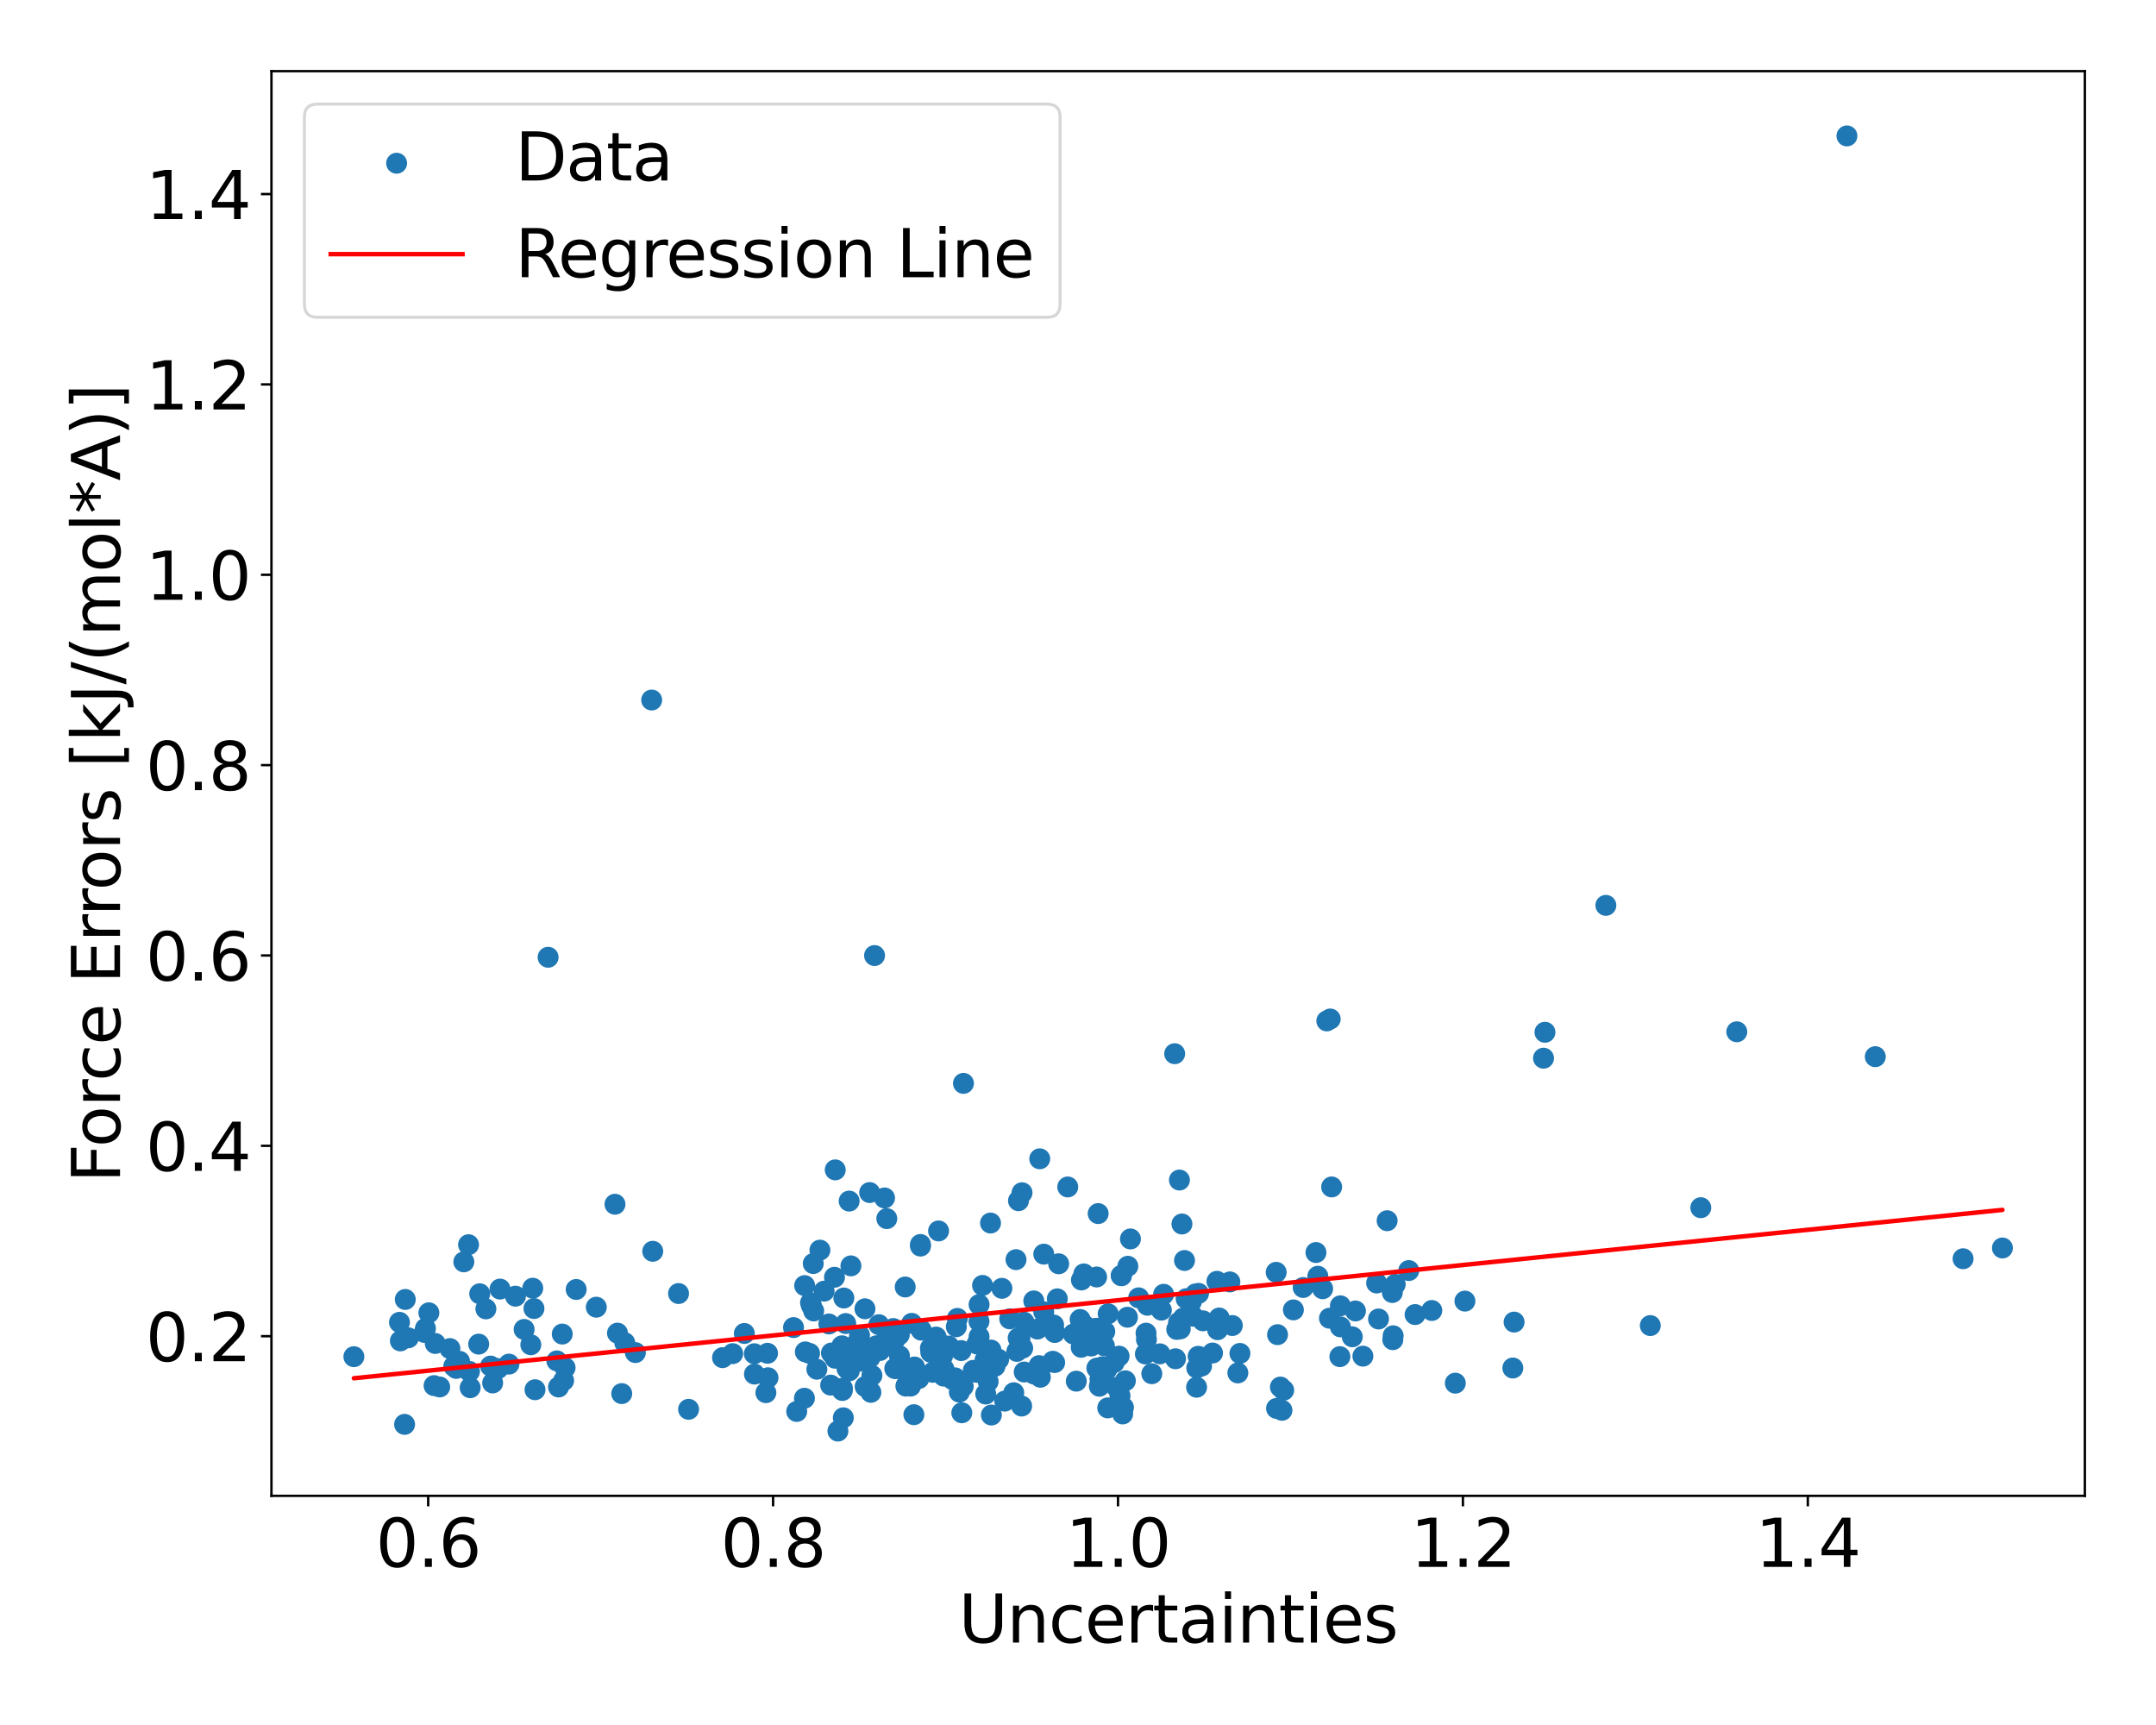 <?xml version="1.0" encoding="utf-8" standalone="no"?>
<!DOCTYPE svg PUBLIC "-//W3C//DTD SVG 1.1//EN"
  "http://www.w3.org/Graphics/SVG/1.1/DTD/svg11.dtd">
<svg xmlns:xlink="http://www.w3.org/1999/xlink" width="720pt" height="576pt" viewBox="0 0 720 576" xmlns="http://www.w3.org/2000/svg" version="1.1">
 <defs>
  <style type="text/css">*{stroke-linejoin: round; stroke-linecap: butt}</style>
 </defs>
 <g id="figure_1">
  <g id="patch_1">
   <path d="M 0 576 
L 720 576 
L 720 0 
L 0 0 
z
" style="fill: #ffffff"/>
  </g>
  <g id="axes_1">
   <g id="patch_2">
    <path d="M 90.65 499.48 
L 696.24 499.48 
L 696.24 23.76 
L 90.65 23.76 
z
" style="fill: #ffffff"/>
   </g>
   <g id="PathCollection_1">
    <defs>
     <path id="m8a12b1fbaf" d="M 0 3 
C 0.796 3 1.559 2.684 2.121 2.121 
C 2.684 1.559 3 0.796 3 0 
C 3 -0.796 2.684 -1.559 2.121 -2.121 
C 1.559 -2.684 0.796 -3 0 -3 
C -0.796 -3 -1.559 -2.684 -2.121 -2.121 
C -2.684 -1.559 -3 -0.796 -3 0 
C -3 0.796 -2.684 1.559 -2.121 2.121 
C -1.559 2.684 -0.796 3 0 3 
z
" style="stroke: #1f77b4"/>
    </defs>
    <g clip-path="url(#pc4bc42db9b)">
     <use xlink:href="#m8a12b1fbaf" x="281.297" y="464.302" style="fill: #1f77b4; stroke: #1f77b4"/>
     <use xlink:href="#m8a12b1fbaf" x="271.736" y="437.737" style="fill: #1f77b4; stroke: #1f77b4"/>
     <use xlink:href="#m8a12b1fbaf" x="413.383" y="458.436" style="fill: #1f77b4; stroke: #1f77b4"/>
     <use xlink:href="#m8a12b1fbaf" x="295.666" y="447.965" style="fill: #1f77b4; stroke: #1f77b4"/>
     <use xlink:href="#m8a12b1fbaf" x="326.933" y="441.198" style="fill: #1f77b4; stroke: #1f77b4"/>
     <use xlink:href="#m8a12b1fbaf" x="351.594" y="454.54" style="fill: #1f77b4; stroke: #1f77b4"/>
     <use xlink:href="#m8a12b1fbaf" x="369.935" y="470.11" style="fill: #1f77b4; stroke: #1f77b4"/>
     <use xlink:href="#m8a12b1fbaf" x="362.346" y="442.7" style="fill: #1f77b4; stroke: #1f77b4"/>
     <use xlink:href="#m8a12b1fbaf" x="486.007" y="461.854" style="fill: #1f77b4; stroke: #1f77b4"/>
     <use xlink:href="#m8a12b1fbaf" x="374.918" y="472.133" style="fill: #1f77b4; stroke: #1f77b4"/>
     <use xlink:href="#m8a12b1fbaf" x="365.849" y="443.595" style="fill: #1f77b4; stroke: #1f77b4"/>
     <use xlink:href="#m8a12b1fbaf" x="347.43" y="459.877" style="fill: #1f77b4; stroke: #1f77b4"/>
     <use xlink:href="#m8a12b1fbaf" x="326.969" y="435.612" style="fill: #1f77b4; stroke: #1f77b4"/>
     <use xlink:href="#m8a12b1fbaf" x="444.705" y="396.336" style="fill: #1f77b4; stroke: #1f77b4"/>
     <use xlink:href="#m8a12b1fbaf" x="404.924" y="451.791" style="fill: #1f77b4; stroke: #1f77b4"/>
     <use xlink:href="#m8a12b1fbaf" x="338.547" y="465.05" style="fill: #1f77b4; stroke: #1f77b4"/>
     <use xlink:href="#m8a12b1fbaf" x="351.858" y="442.426" style="fill: #1f77b4; stroke: #1f77b4"/>
     <use xlink:href="#m8a12b1fbaf" x="364.43" y="449.45" style="fill: #1f77b4; stroke: #1f77b4"/>
     <use xlink:href="#m8a12b1fbaf" x="377.514" y="413.7" style="fill: #1f77b4; stroke: #1f77b4"/>
     <use xlink:href="#m8a12b1fbaf" x="320.374" y="464.845" style="fill: #1f77b4; stroke: #1f77b4"/>
     <use xlink:href="#m8a12b1fbaf" x="326.131" y="458.242" style="fill: #1f77b4; stroke: #1f77b4"/>
     <use xlink:href="#m8a12b1fbaf" x="353.086" y="433.699" style="fill: #1f77b4; stroke: #1f77b4"/>
     <use xlink:href="#m8a12b1fbaf" x="273.818" y="417.433" style="fill: #1f77b4; stroke: #1f77b4"/>
     <use xlink:href="#m8a12b1fbaf" x="444.229" y="340.256" style="fill: #1f77b4; stroke: #1f77b4"/>
     <use xlink:href="#m8a12b1fbaf" x="360.713" y="440.583" style="fill: #1f77b4; stroke: #1f77b4"/>
     <use xlink:href="#m8a12b1fbaf" x="369.586" y="457.34" style="fill: #1f77b4; stroke: #1f77b4"/>
     <use xlink:href="#m8a12b1fbaf" x="463.235" y="407.614" style="fill: #1f77b4; stroke: #1f77b4"/>
     <use xlink:href="#m8a12b1fbaf" x="265" y="443.293" style="fill: #1f77b4; stroke: #1f77b4"/>
     <use xlink:href="#m8a12b1fbaf" x="505.634" y="441.46" style="fill: #1f77b4; stroke: #1f77b4"/>
     <use xlink:href="#m8a12b1fbaf" x="626.26" y="352.841" style="fill: #1f77b4; stroke: #1f77b4"/>
     <use xlink:href="#m8a12b1fbaf" x="278.931" y="390.637" style="fill: #1f77b4; stroke: #1f77b4"/>
     <use xlink:href="#m8a12b1fbaf" x="384.644" y="458.698" style="fill: #1f77b4; stroke: #1f77b4"/>
     <use xlink:href="#m8a12b1fbaf" x="368.825" y="449.403" style="fill: #1f77b4; stroke: #1f77b4"/>
     <use xlink:href="#m8a12b1fbaf" x="382.718" y="445.162" style="fill: #1f77b4; stroke: #1f77b4"/>
     <use xlink:href="#m8a12b1fbaf" x="426.183" y="424.846" style="fill: #1f77b4; stroke: #1f77b4"/>
     <use xlink:href="#m8a12b1fbaf" x="399.655" y="456.795" style="fill: #1f77b4; stroke: #1f77b4"/>
     <use xlink:href="#m8a12b1fbaf" x="315.139" y="459.507" style="fill: #1f77b4; stroke: #1f77b4"/>
     <use xlink:href="#m8a12b1fbaf" x="320.992" y="450.976" style="fill: #1f77b4; stroke: #1f77b4"/>
     <use xlink:href="#m8a12b1fbaf" x="302.716" y="462.563" style="fill: #1f77b4; stroke: #1f77b4"/>
     <use xlink:href="#m8a12b1fbaf" x="341.314" y="398.274" style="fill: #1f77b4; stroke: #1f77b4"/>
     <use xlink:href="#m8a12b1fbaf" x="339.575" y="451.249" style="fill: #1f77b4; stroke: #1f77b4"/>
     <use xlink:href="#m8a12b1fbaf" x="465.137" y="447.339" style="fill: #1f77b4; stroke: #1f77b4"/>
     <use xlink:href="#m8a12b1fbaf" x="505.213" y="456.797" style="fill: #1f77b4; stroke: #1f77b4"/>
     <use xlink:href="#m8a12b1fbaf" x="406.615" y="444.006" style="fill: #1f77b4; stroke: #1f77b4"/>
     <use xlink:href="#m8a12b1fbaf" x="465.25" y="446.036" style="fill: #1f77b4; stroke: #1f77b4"/>
     <use xlink:href="#m8a12b1fbaf" x="270.356" y="451.916" style="fill: #1f77b4; stroke: #1f77b4"/>
     <use xlink:href="#m8a12b1fbaf" x="328.129" y="429.216" style="fill: #1f77b4; stroke: #1f77b4"/>
     <use xlink:href="#m8a12b1fbaf" x="296.149" y="406.91" style="fill: #1f77b4; stroke: #1f77b4"/>
     <use xlink:href="#m8a12b1fbaf" x="281.625" y="473.427" style="fill: #1f77b4; stroke: #1f77b4"/>
     <use xlink:href="#m8a12b1fbaf" x="368.091" y="456.4" style="fill: #1f77b4; stroke: #1f77b4"/>
     <use xlink:href="#m8a12b1fbaf" x="333.515" y="453.894" style="fill: #1f77b4; stroke: #1f77b4"/>
     <use xlink:href="#m8a12b1fbaf" x="332.278" y="456.207" style="fill: #1f77b4; stroke: #1f77b4"/>
     <use xlink:href="#m8a12b1fbaf" x="341.965" y="441.488" style="fill: #1f77b4; stroke: #1f77b4"/>
     <use xlink:href="#m8a12b1fbaf" x="373.714" y="452.836" style="fill: #1f77b4; stroke: #1f77b4"/>
     <use xlink:href="#m8a12b1fbaf" x="426.633" y="445.66" style="fill: #1f77b4; stroke: #1f77b4"/>
     <use xlink:href="#m8a12b1fbaf" x="251.906" y="452.029" style="fill: #1f77b4; stroke: #1f77b4"/>
     <use xlink:href="#m8a12b1fbaf" x="318.14" y="460.666" style="fill: #1f77b4; stroke: #1f77b4"/>
     <use xlink:href="#m8a12b1fbaf" x="376.507" y="439.839" style="fill: #1f77b4; stroke: #1f77b4"/>
     <use xlink:href="#m8a12b1fbaf" x="321.68" y="462.905" style="fill: #1f77b4; stroke: #1f77b4"/>
     <use xlink:href="#m8a12b1fbaf" x="392.569" y="453.71" style="fill: #1f77b4; stroke: #1f77b4"/>
     <use xlink:href="#m8a12b1fbaf" x="401.726" y="441.036" style="fill: #1f77b4; stroke: #1f77b4"/>
     <use xlink:href="#m8a12b1fbaf" x="361.439" y="446.275" style="fill: #1f77b4; stroke: #1f77b4"/>
     <use xlink:href="#m8a12b1fbaf" x="374.515" y="425.986" style="fill: #1f77b4; stroke: #1f77b4"/>
     <use xlink:href="#m8a12b1fbaf" x="283.619" y="457.736" style="fill: #1f77b4; stroke: #1f77b4"/>
     <use xlink:href="#m8a12b1fbaf" x="310.971" y="450.864" style="fill: #1f77b4; stroke: #1f77b4"/>
     <use xlink:href="#m8a12b1fbaf" x="310.714" y="450.167" style="fill: #1f77b4; stroke: #1f77b4"/>
     <use xlink:href="#m8a12b1fbaf" x="298.315" y="443.608" style="fill: #1f77b4; stroke: #1f77b4"/>
     <use xlink:href="#m8a12b1fbaf" x="393.567" y="441.622" style="fill: #1f77b4; stroke: #1f77b4"/>
     <use xlink:href="#m8a12b1fbaf" x="300.372" y="452.718" style="fill: #1f77b4; stroke: #1f77b4"/>
     <use xlink:href="#m8a12b1fbaf" x="452.662" y="437.751" style="fill: #1f77b4; stroke: #1f77b4"/>
     <use xlink:href="#m8a12b1fbaf" x="428.115" y="470.921" style="fill: #1f77b4; stroke: #1f77b4"/>
     <use xlink:href="#m8a12b1fbaf" x="366.297" y="456.836" style="fill: #1f77b4; stroke: #1f77b4"/>
     <use xlink:href="#m8a12b1fbaf" x="439.466" y="418.234" style="fill: #1f77b4; stroke: #1f77b4"/>
     <use xlink:href="#m8a12b1fbaf" x="368.943" y="444.628" style="fill: #1f77b4; stroke: #1f77b4"/>
     <use xlink:href="#m8a12b1fbaf" x="392.977" y="443.91" style="fill: #1f77b4; stroke: #1f77b4"/>
     <use xlink:href="#m8a12b1fbaf" x="251.953" y="458.825" style="fill: #1f77b4; stroke: #1f77b4"/>
     <use xlink:href="#m8a12b1fbaf" x="290.835" y="464.912" style="fill: #1f77b4; stroke: #1f77b4"/>
     <use xlink:href="#m8a12b1fbaf" x="268.716" y="429.281" style="fill: #1f77b4; stroke: #1f77b4"/>
     <use xlink:href="#m8a12b1fbaf" x="316.85" y="449.463" style="fill: #1f77b4; stroke: #1f77b4"/>
     <use xlink:href="#m8a12b1fbaf" x="361.943" y="425.371" style="fill: #1f77b4; stroke: #1f77b4"/>
     <use xlink:href="#m8a12b1fbaf" x="299.248" y="456.982" style="fill: #1f77b4; stroke: #1f77b4"/>
     <use xlink:href="#m8a12b1fbaf" x="286.855" y="454.556" style="fill: #1f77b4; stroke: #1f77b4"/>
     <use xlink:href="#m8a12b1fbaf" x="370.073" y="438.684" style="fill: #1f77b4; stroke: #1f77b4"/>
     <use xlink:href="#m8a12b1fbaf" x="268.644" y="466.893" style="fill: #1f77b4; stroke: #1f77b4"/>
     <use xlink:href="#m8a12b1fbaf" x="397.887" y="434.595" style="fill: #1f77b4; stroke: #1f77b4"/>
     <use xlink:href="#m8a12b1fbaf" x="359.428" y="461.19" style="fill: #1f77b4; stroke: #1f77b4"/>
     <use xlink:href="#m8a12b1fbaf" x="348.57" y="418.774" style="fill: #1f77b4; stroke: #1f77b4"/>
     <use xlink:href="#m8a12b1fbaf" x="400.12" y="452.89" style="fill: #1f77b4; stroke: #1f77b4"/>
     <use xlink:href="#m8a12b1fbaf" x="387.381" y="452.061" style="fill: #1f77b4; stroke: #1f77b4"/>
     <use xlink:href="#m8a12b1fbaf" x="394.711" y="408.71" style="fill: #1f77b4; stroke: #1f77b4"/>
     <use xlink:href="#m8a12b1fbaf" x="366.735" y="405.23" style="fill: #1f77b4; stroke: #1f77b4"/>
     <use xlink:href="#m8a12b1fbaf" x="668.713" y="416.72" style="fill: #1f77b4; stroke: #1f77b4"/>
     <use xlink:href="#m8a12b1fbaf" x="489.213" y="434.459" style="fill: #1f77b4; stroke: #1f77b4"/>
     <use xlink:href="#m8a12b1fbaf" x="281.386" y="451.453" style="fill: #1f77b4; stroke: #1f77b4"/>
     <use xlink:href="#m8a12b1fbaf" x="427.589" y="463.157" style="fill: #1f77b4; stroke: #1f77b4"/>
     <use xlink:href="#m8a12b1fbaf" x="270.968" y="435.927" style="fill: #1f77b4; stroke: #1f77b4"/>
     <use xlink:href="#m8a12b1fbaf" x="293.875" y="450.951" style="fill: #1f77b4; stroke: #1f77b4"/>
     <use xlink:href="#m8a12b1fbaf" x="399.244" y="432.063" style="fill: #1f77b4; stroke: #1f77b4"/>
     <use xlink:href="#m8a12b1fbaf" x="465.935" y="428.866" style="fill: #1f77b4; stroke: #1f77b4"/>
     <use xlink:href="#m8a12b1fbaf" x="270.685" y="434.983" style="fill: #1f77b4; stroke: #1f77b4"/>
     <use xlink:href="#m8a12b1fbaf" x="340.126" y="400.924" style="fill: #1f77b4; stroke: #1f77b4"/>
     <use xlink:href="#m8a12b1fbaf" x="346.461" y="443.793" style="fill: #1f77b4; stroke: #1f77b4"/>
     <use xlink:href="#m8a12b1fbaf" x="346.998" y="456.004" style="fill: #1f77b4; stroke: #1f77b4"/>
     <use xlink:href="#m8a12b1fbaf" x="293.493" y="442.326" style="fill: #1f77b4; stroke: #1f77b4"/>
     <use xlink:href="#m8a12b1fbaf" x="536.285" y="302.31" style="fill: #1f77b4; stroke: #1f77b4"/>
     <use xlink:href="#m8a12b1fbaf" x="330.797" y="455.234" style="fill: #1f77b4; stroke: #1f77b4"/>
     <use xlink:href="#m8a12b1fbaf" x="326.962" y="446.343" style="fill: #1f77b4; stroke: #1f77b4"/>
     <use xlink:href="#m8a12b1fbaf" x="341.533" y="450.15" style="fill: #1f77b4; stroke: #1f77b4"/>
     <use xlink:href="#m8a12b1fbaf" x="290.425" y="398.209" style="fill: #1f77b4; stroke: #1f77b4"/>
     <use xlink:href="#m8a12b1fbaf" x="400.616" y="453.063" style="fill: #1f77b4; stroke: #1f77b4"/>
     <use xlink:href="#m8a12b1fbaf" x="298.875" y="447.282" style="fill: #1f77b4; stroke: #1f77b4"/>
     <use xlink:href="#m8a12b1fbaf" x="305.193" y="472.386" style="fill: #1f77b4; stroke: #1f77b4"/>
     <use xlink:href="#m8a12b1fbaf" x="616.784" y="45.384" style="fill: #1f77b4; stroke: #1f77b4"/>
     <use xlink:href="#m8a12b1fbaf" x="281.326" y="463.548" style="fill: #1f77b4; stroke: #1f77b4"/>
     <use xlink:href="#m8a12b1fbaf" x="401.257" y="456.149" style="fill: #1f77b4; stroke: #1f77b4"/>
     <use xlink:href="#m8a12b1fbaf" x="275.216" y="431.131" style="fill: #1f77b4; stroke: #1f77b4"/>
     <use xlink:href="#m8a12b1fbaf" x="330.787" y="408.389" style="fill: #1f77b4; stroke: #1f77b4"/>
     <use xlink:href="#m8a12b1fbaf" x="326.238" y="448.774" style="fill: #1f77b4; stroke: #1f77b4"/>
     <use xlink:href="#m8a12b1fbaf" x="318.974" y="460.092" style="fill: #1f77b4; stroke: #1f77b4"/>
     <use xlink:href="#m8a12b1fbaf" x="380.254" y="433.366" style="fill: #1f77b4; stroke: #1f77b4"/>
     <use xlink:href="#m8a12b1fbaf" x="315.14" y="457.079" style="fill: #1f77b4; stroke: #1f77b4"/>
     <use xlink:href="#m8a12b1fbaf" x="256.313" y="451.88" style="fill: #1f77b4; stroke: #1f77b4"/>
     <use xlink:href="#m8a12b1fbaf" x="382.859" y="447.278" style="fill: #1f77b4; stroke: #1f77b4"/>
     <use xlink:href="#m8a12b1fbaf" x="388.596" y="432.177" style="fill: #1f77b4; stroke: #1f77b4"/>
     <use xlink:href="#m8a12b1fbaf" x="329.185" y="465.487" style="fill: #1f77b4; stroke: #1f77b4"/>
     <use xlink:href="#m8a12b1fbaf" x="464.968" y="431.587" style="fill: #1f77b4; stroke: #1f77b4"/>
     <use xlink:href="#m8a12b1fbaf" x="392.284" y="351.845" style="fill: #1f77b4; stroke: #1f77b4"/>
     <use xlink:href="#m8a12b1fbaf" x="325.044" y="457.575" style="fill: #1f77b4; stroke: #1f77b4"/>
     <use xlink:href="#m8a12b1fbaf" x="256.478" y="460.05" style="fill: #1f77b4; stroke: #1f77b4"/>
     <use xlink:href="#m8a12b1fbaf" x="272.794" y="457.205" style="fill: #1f77b4; stroke: #1f77b4"/>
     <use xlink:href="#m8a12b1fbaf" x="451.598" y="446.377" style="fill: #1f77b4; stroke: #1f77b4"/>
     <use xlink:href="#m8a12b1fbaf" x="319.373" y="443.012" style="fill: #1f77b4; stroke: #1f77b4"/>
     <use xlink:href="#m8a12b1fbaf" x="395.154" y="440.103" style="fill: #1f77b4; stroke: #1f77b4"/>
     <use xlink:href="#m8a12b1fbaf" x="352.221" y="444.939" style="fill: #1f77b4; stroke: #1f77b4"/>
     <use xlink:href="#m8a12b1fbaf" x="396.117" y="433.665" style="fill: #1f77b4; stroke: #1f77b4"/>
     <use xlink:href="#m8a12b1fbaf" x="447.628" y="436.028" style="fill: #1f77b4; stroke: #1f77b4"/>
     <use xlink:href="#m8a12b1fbaf" x="307.389" y="415.551" style="fill: #1f77b4; stroke: #1f77b4"/>
     <use xlink:href="#m8a12b1fbaf" x="374.036" y="466.078" style="fill: #1f77b4; stroke: #1f77b4"/>
     <use xlink:href="#m8a12b1fbaf" x="277.66" y="451.785" style="fill: #1f77b4; stroke: #1f77b4"/>
     <use xlink:href="#m8a12b1fbaf" x="410.726" y="428.048" style="fill: #1f77b4; stroke: #1f77b4"/>
     <use xlink:href="#m8a12b1fbaf" x="580.003" y="344.527" style="fill: #1f77b4; stroke: #1f77b4"/>
     <use xlink:href="#m8a12b1fbaf" x="329.993" y="461.327" style="fill: #1f77b4; stroke: #1f77b4"/>
     <use xlink:href="#m8a12b1fbaf" x="347.224" y="386.94" style="fill: #1f77b4; stroke: #1f77b4"/>
     <use xlink:href="#m8a12b1fbaf" x="551.122" y="442.627" style="fill: #1f77b4; stroke: #1f77b4"/>
     <use xlink:href="#m8a12b1fbaf" x="302.296" y="429.745" style="fill: #1f77b4; stroke: #1f77b4"/>
     <use xlink:href="#m8a12b1fbaf" x="395.574" y="420.898" style="fill: #1f77b4; stroke: #1f77b4"/>
     <use xlink:href="#m8a12b1fbaf" x="292.692" y="449.372" style="fill: #1f77b4; stroke: #1f77b4"/>
     <use xlink:href="#m8a12b1fbaf" x="375.822" y="461.061" style="fill: #1f77b4; stroke: #1f77b4"/>
     <use xlink:href="#m8a12b1fbaf" x="356.578" y="396.341" style="fill: #1f77b4; stroke: #1f77b4"/>
     <use xlink:href="#m8a12b1fbaf" x="567.986" y="403.265" style="fill: #1f77b4; stroke: #1f77b4"/>
     <use xlink:href="#m8a12b1fbaf" x="282.43" y="441.942" style="fill: #1f77b4; stroke: #1f77b4"/>
     <use xlink:href="#m8a12b1fbaf" x="361.139" y="427.406" style="fill: #1f77b4; stroke: #1f77b4"/>
     <use xlink:href="#m8a12b1fbaf" x="383.192" y="435.845" style="fill: #1f77b4; stroke: #1f77b4"/>
     <use xlink:href="#m8a12b1fbaf" x="366.333" y="443.525" style="fill: #1f77b4; stroke: #1f77b4"/>
     <use xlink:href="#m8a12b1fbaf" x="288.92" y="462.974" style="fill: #1f77b4; stroke: #1f77b4"/>
     <use xlink:href="#m8a12b1fbaf" x="447.454" y="452.997" style="fill: #1f77b4; stroke: #1f77b4"/>
     <use xlink:href="#m8a12b1fbaf" x="284.164" y="422.689" style="fill: #1f77b4; stroke: #1f77b4"/>
     <use xlink:href="#m8a12b1fbaf" x="290.554" y="453.285" style="fill: #1f77b4; stroke: #1f77b4"/>
     <use xlink:href="#m8a12b1fbaf" x="460.359" y="440.425" style="fill: #1f77b4; stroke: #1f77b4"/>
     <use xlink:href="#m8a12b1fbaf" x="435.192" y="429.912" style="fill: #1f77b4; stroke: #1f77b4"/>
     <use xlink:href="#m8a12b1fbaf" x="367.915" y="448.688" style="fill: #1f77b4; stroke: #1f77b4"/>
     <use xlink:href="#m8a12b1fbaf" x="310.839" y="451.56" style="fill: #1f77b4; stroke: #1f77b4"/>
     <use xlink:href="#m8a12b1fbaf" x="304.068" y="462.842" style="fill: #1f77b4; stroke: #1f77b4"/>
     <use xlink:href="#m8a12b1fbaf" x="443.089" y="340.896" style="fill: #1f77b4; stroke: #1f77b4"/>
     <use xlink:href="#m8a12b1fbaf" x="374.411" y="425.912" style="fill: #1f77b4; stroke: #1f77b4"/>
     <use xlink:href="#m8a12b1fbaf" x="271.586" y="421.912" style="fill: #1f77b4; stroke: #1f77b4"/>
     <use xlink:href="#m8a12b1fbaf" x="312.628" y="446.461" style="fill: #1f77b4; stroke: #1f77b4"/>
     <use xlink:href="#m8a12b1fbaf" x="428.696" y="464.206" style="fill: #1f77b4; stroke: #1f77b4"/>
     <use xlink:href="#m8a12b1fbaf" x="282.851" y="456.982" style="fill: #1f77b4; stroke: #1f77b4"/>
     <use xlink:href="#m8a12b1fbaf" x="375.175" y="469.956" style="fill: #1f77b4; stroke: #1f77b4"/>
     <use xlink:href="#m8a12b1fbaf" x="291.18" y="459.278" style="fill: #1f77b4; stroke: #1f77b4"/>
     <use xlink:href="#m8a12b1fbaf" x="407.154" y="440.1" style="fill: #1f77b4; stroke: #1f77b4"/>
     <use xlink:href="#m8a12b1fbaf" x="335.527" y="467.853" style="fill: #1f77b4; stroke: #1f77b4"/>
     <use xlink:href="#m8a12b1fbaf" x="278.681" y="426.495" style="fill: #1f77b4; stroke: #1f77b4"/>
     <use xlink:href="#m8a12b1fbaf" x="358.455" y="445.45" style="fill: #1f77b4; stroke: #1f77b4"/>
     <use xlink:href="#m8a12b1fbaf" x="399.6" y="463.21" style="fill: #1f77b4; stroke: #1f77b4"/>
     <use xlink:href="#m8a12b1fbaf" x="288.859" y="437.02" style="fill: #1f77b4; stroke: #1f77b4"/>
     <use xlink:href="#m8a12b1fbaf" x="319.717" y="440.233" style="fill: #1f77b4; stroke: #1f77b4"/>
     <use xlink:href="#m8a12b1fbaf" x="314.763" y="452.79" style="fill: #1f77b4; stroke: #1f77b4"/>
     <use xlink:href="#m8a12b1fbaf" x="347.464" y="456.915" style="fill: #1f77b4; stroke: #1f77b4"/>
     <use xlink:href="#m8a12b1fbaf" x="394.155" y="443.729" style="fill: #1f77b4; stroke: #1f77b4"/>
     <use xlink:href="#m8a12b1fbaf" x="515.945" y="344.687" style="fill: #1f77b4; stroke: #1f77b4"/>
     <use xlink:href="#m8a12b1fbaf" x="345.293" y="458.812" style="fill: #1f77b4; stroke: #1f77b4"/>
     <use xlink:href="#m8a12b1fbaf" x="331.072" y="472.5" style="fill: #1f77b4; stroke: #1f77b4"/>
     <use xlink:href="#m8a12b1fbaf" x="266.065" y="471.302" style="fill: #1f77b4; stroke: #1f77b4"/>
     <use xlink:href="#m8a12b1fbaf" x="426.302" y="470.283" style="fill: #1f77b4; stroke: #1f77b4"/>
     <use xlink:href="#m8a12b1fbaf" x="334.587" y="430.191" style="fill: #1f77b4; stroke: #1f77b4"/>
     <use xlink:href="#m8a12b1fbaf" x="341.183" y="469.497" style="fill: #1f77b4; stroke: #1f77b4"/>
     <use xlink:href="#m8a12b1fbaf" x="366.218" y="426.402" style="fill: #1f77b4; stroke: #1f77b4"/>
     <use xlink:href="#m8a12b1fbaf" x="321.2" y="471.744" style="fill: #1f77b4; stroke: #1f77b4"/>
     <use xlink:href="#m8a12b1fbaf" x="281.805" y="433.422" style="fill: #1f77b4; stroke: #1f77b4"/>
     <use xlink:href="#m8a12b1fbaf" x="279.826" y="477.856" style="fill: #1f77b4; stroke: #1f77b4"/>
     <use xlink:href="#m8a12b1fbaf" x="470.459" y="424.256" style="fill: #1f77b4; stroke: #1f77b4"/>
     <use xlink:href="#m8a12b1fbaf" x="353.547" y="421.996" style="fill: #1f77b4; stroke: #1f77b4"/>
     <use xlink:href="#m8a12b1fbaf" x="321.752" y="361.752" style="fill: #1f77b4; stroke: #1f77b4"/>
     <use xlink:href="#m8a12b1fbaf" x="286.317" y="448.392" style="fill: #1f77b4; stroke: #1f77b4"/>
     <use xlink:href="#m8a12b1fbaf" x="352.214" y="454.973" style="fill: #1f77b4; stroke: #1f77b4"/>
     <use xlink:href="#m8a12b1fbaf" x="255.769" y="465.034" style="fill: #1f77b4; stroke: #1f77b4"/>
     <use xlink:href="#m8a12b1fbaf" x="276.81" y="442.087" style="fill: #1f77b4; stroke: #1f77b4"/>
     <use xlink:href="#m8a12b1fbaf" x="441.699" y="430.331" style="fill: #1f77b4; stroke: #1f77b4"/>
     <use xlink:href="#m8a12b1fbaf" x="313.439" y="411.027" style="fill: #1f77b4; stroke: #1f77b4"/>
     <use xlink:href="#m8a12b1fbaf" x="447.63" y="443.054" style="fill: #1f77b4; stroke: #1f77b4"/>
     <use xlink:href="#m8a12b1fbaf" x="411.541" y="442.613" style="fill: #1f77b4; stroke: #1f77b4"/>
     <use xlink:href="#m8a12b1fbaf" x="406.403" y="427.844" style="fill: #1f77b4; stroke: #1f77b4"/>
     <use xlink:href="#m8a12b1fbaf" x="283.577" y="401.057" style="fill: #1f77b4; stroke: #1f77b4"/>
     <use xlink:href="#m8a12b1fbaf" x="268.938" y="451.417" style="fill: #1f77b4; stroke: #1f77b4"/>
     <use xlink:href="#m8a12b1fbaf" x="328.943" y="454.146" style="fill: #1f77b4; stroke: #1f77b4"/>
     <use xlink:href="#m8a12b1fbaf" x="301.56" y="456.15" style="fill: #1f77b4; stroke: #1f77b4"/>
     <use xlink:href="#m8a12b1fbaf" x="244.681" y="452" style="fill: #1f77b4; stroke: #1f77b4"/>
     <use xlink:href="#m8a12b1fbaf" x="443.975" y="440.17" style="fill: #1f77b4; stroke: #1f77b4"/>
     <use xlink:href="#m8a12b1fbaf" x="278.862" y="453.526" style="fill: #1f77b4; stroke: #1f77b4"/>
     <use xlink:href="#m8a12b1fbaf" x="315.306" y="457.415" style="fill: #1f77b4; stroke: #1f77b4"/>
     <use xlink:href="#m8a12b1fbaf" x="281.177" y="449.386" style="fill: #1f77b4; stroke: #1f77b4"/>
     <use xlink:href="#m8a12b1fbaf" x="345.237" y="434.392" style="fill: #1f77b4; stroke: #1f77b4"/>
     <use xlink:href="#m8a12b1fbaf" x="337.197" y="440.376" style="fill: #1f77b4; stroke: #1f77b4"/>
     <use xlink:href="#m8a12b1fbaf" x="478.155" y="437.593" style="fill: #1f77b4; stroke: #1f77b4"/>
     <use xlink:href="#m8a12b1fbaf" x="330.934" y="450.79" style="fill: #1f77b4; stroke: #1f77b4"/>
     <use xlink:href="#m8a12b1fbaf" x="340.626" y="446.859" style="fill: #1f77b4; stroke: #1f77b4"/>
     <use xlink:href="#m8a12b1fbaf" x="472.571" y="438.948" style="fill: #1f77b4; stroke: #1f77b4"/>
     <use xlink:href="#m8a12b1fbaf" x="366.16" y="443.773" style="fill: #1f77b4; stroke: #1f77b4"/>
     <use xlink:href="#m8a12b1fbaf" x="393.872" y="394.028" style="fill: #1f77b4; stroke: #1f77b4"/>
     <use xlink:href="#m8a12b1fbaf" x="372.935" y="463.267" style="fill: #1f77b4; stroke: #1f77b4"/>
     <use xlink:href="#m8a12b1fbaf" x="287.053" y="445.871" style="fill: #1f77b4; stroke: #1f77b4"/>
     <use xlink:href="#m8a12b1fbaf" x="400.255" y="431.873" style="fill: #1f77b4; stroke: #1f77b4"/>
     <use xlink:href="#m8a12b1fbaf" x="361.068" y="449.878" style="fill: #1f77b4; stroke: #1f77b4"/>
     <use xlink:href="#m8a12b1fbaf" x="298.807" y="456.958" style="fill: #1f77b4; stroke: #1f77b4"/>
     <use xlink:href="#m8a12b1fbaf" x="459.722" y="428.41" style="fill: #1f77b4; stroke: #1f77b4"/>
     <use xlink:href="#m8a12b1fbaf" x="340.023" y="446.791" style="fill: #1f77b4; stroke: #1f77b4"/>
     <use xlink:href="#m8a12b1fbaf" x="382.504" y="452.109" style="fill: #1f77b4; stroke: #1f77b4"/>
     <use xlink:href="#m8a12b1fbaf" x="302.521" y="462.844" style="fill: #1f77b4; stroke: #1f77b4"/>
     <use xlink:href="#m8a12b1fbaf" x="304.475" y="441.883" style="fill: #1f77b4; stroke: #1f77b4"/>
     <use xlink:href="#m8a12b1fbaf" x="367.124" y="462.88" style="fill: #1f77b4; stroke: #1f77b4"/>
     <use xlink:href="#m8a12b1fbaf" x="367.332" y="460.48" style="fill: #1f77b4; stroke: #1f77b4"/>
     <use xlink:href="#m8a12b1fbaf" x="655.577" y="420.311" style="fill: #1f77b4; stroke: #1f77b4"/>
     <use xlink:href="#m8a12b1fbaf" x="339.301" y="420.61" style="fill: #1f77b4; stroke: #1f77b4"/>
     <use xlink:href="#m8a12b1fbaf" x="313.09" y="447.716" style="fill: #1f77b4; stroke: #1f77b4"/>
     <use xlink:href="#m8a12b1fbaf" x="305.401" y="456.456" style="fill: #1f77b4; stroke: #1f77b4"/>
     <use xlink:href="#m8a12b1fbaf" x="398.382" y="439.509" style="fill: #1f77b4; stroke: #1f77b4"/>
     <use xlink:href="#m8a12b1fbaf" x="348.552" y="438.009" style="fill: #1f77b4; stroke: #1f77b4"/>
     <use xlink:href="#m8a12b1fbaf" x="376.642" y="422.821" style="fill: #1f77b4; stroke: #1f77b4"/>
     <use xlink:href="#m8a12b1fbaf" x="372.081" y="454.996" style="fill: #1f77b4; stroke: #1f77b4"/>
     <use xlink:href="#m8a12b1fbaf" x="307.654" y="444.165" style="fill: #1f77b4; stroke: #1f77b4"/>
     <use xlink:href="#m8a12b1fbaf" x="311.494" y="458.233" style="fill: #1f77b4; stroke: #1f77b4"/>
     <use xlink:href="#m8a12b1fbaf" x="387.846" y="437.476" style="fill: #1f77b4; stroke: #1f77b4"/>
     <use xlink:href="#m8a12b1fbaf" x="414.079" y="451.92" style="fill: #1f77b4; stroke: #1f77b4"/>
     <use xlink:href="#m8a12b1fbaf" x="515.46" y="353.347" style="fill: #1f77b4; stroke: #1f77b4"/>
     <use xlink:href="#m8a12b1fbaf" x="431.93" y="437.388" style="fill: #1f77b4; stroke: #1f77b4"/>
     <use xlink:href="#m8a12b1fbaf" x="300.32" y="445.686" style="fill: #1f77b4; stroke: #1f77b4"/>
     <use xlink:href="#m8a12b1fbaf" x="241.289" y="453.339" style="fill: #1f77b4; stroke: #1f77b4"/>
     <use xlink:href="#m8a12b1fbaf" x="277.401" y="462.508" style="fill: #1f77b4; stroke: #1f77b4"/>
     <use xlink:href="#m8a12b1fbaf" x="306.839" y="460.314" style="fill: #1f77b4; stroke: #1f77b4"/>
     <use xlink:href="#m8a12b1fbaf" x="307.395" y="416.08" style="fill: #1f77b4; stroke: #1f77b4"/>
     <use xlink:href="#m8a12b1fbaf" x="229.955" y="470.588" style="fill: #1f77b4; stroke: #1f77b4"/>
     <use xlink:href="#m8a12b1fbaf" x="440.093" y="426.152" style="fill: #1f77b4; stroke: #1f77b4"/>
     <use xlink:href="#m8a12b1fbaf" x="342.041" y="458.135" style="fill: #1f77b4; stroke: #1f77b4"/>
     <use xlink:href="#m8a12b1fbaf" x="455.142" y="452.837" style="fill: #1f77b4; stroke: #1f77b4"/>
     <use xlink:href="#m8a12b1fbaf" x="178.668" y="464.05" style="fill: #1f77b4; stroke: #1f77b4"/>
     <use xlink:href="#m8a12b1fbaf" x="135.114" y="475.615" style="fill: #1f77b4; stroke: #1f77b4"/>
     <use xlink:href="#m8a12b1fbaf" x="205.375" y="402.114" style="fill: #1f77b4; stroke: #1f77b4"/>
     <use xlink:href="#m8a12b1fbaf" x="207.627" y="465.341" style="fill: #1f77b4; stroke: #1f77b4"/>
     <use xlink:href="#m8a12b1fbaf" x="142.079" y="443.571" style="fill: #1f77b4; stroke: #1f77b4"/>
     <use xlink:href="#m8a12b1fbaf" x="145.359" y="448.602" style="fill: #1f77b4; stroke: #1f77b4"/>
     <use xlink:href="#m8a12b1fbaf" x="177.269" y="449.034" style="fill: #1f77b4; stroke: #1f77b4"/>
     <use xlink:href="#m8a12b1fbaf" x="156.784" y="457.948" style="fill: #1f77b4; stroke: #1f77b4"/>
     <use xlink:href="#m8a12b1fbaf" x="186.526" y="463.134" style="fill: #1f77b4; stroke: #1f77b4"/>
     <use xlink:href="#m8a12b1fbaf" x="118.177" y="453.013" style="fill: #1f77b4; stroke: #1f77b4"/>
     <use xlink:href="#m8a12b1fbaf" x="187.764" y="445.459" style="fill: #1f77b4; stroke: #1f77b4"/>
     <use xlink:href="#m8a12b1fbaf" x="166.331" y="456.988" style="fill: #1f77b4; stroke: #1f77b4"/>
     <use xlink:href="#m8a12b1fbaf" x="217.63" y="233.746" style="fill: #1f77b4; stroke: #1f77b4"/>
     <use xlink:href="#m8a12b1fbaf" x="206.207" y="445.151" style="fill: #1f77b4; stroke: #1f77b4"/>
     <use xlink:href="#m8a12b1fbaf" x="217.986" y="417.824" style="fill: #1f77b4; stroke: #1f77b4"/>
     <use xlink:href="#m8a12b1fbaf" x="212.188" y="451.648" style="fill: #1f77b4; stroke: #1f77b4"/>
     <use xlink:href="#m8a12b1fbaf" x="141.72" y="444.912" style="fill: #1f77b4; stroke: #1f77b4"/>
     <use xlink:href="#m8a12b1fbaf" x="188.223" y="460.993" style="fill: #1f77b4; stroke: #1f77b4"/>
     <use xlink:href="#m8a12b1fbaf" x="153.482" y="454.574" style="fill: #1f77b4; stroke: #1f77b4"/>
     <use xlink:href="#m8a12b1fbaf" x="188.713" y="456.699" style="fill: #1f77b4; stroke: #1f77b4"/>
     <use xlink:href="#m8a12b1fbaf" x="163.825" y="456.151" style="fill: #1f77b4; stroke: #1f77b4"/>
     <use xlink:href="#m8a12b1fbaf" x="226.601" y="431.927" style="fill: #1f77b4; stroke: #1f77b4"/>
     <use xlink:href="#m8a12b1fbaf" x="162.262" y="437.053" style="fill: #1f77b4; stroke: #1f77b4"/>
     <use xlink:href="#m8a12b1fbaf" x="248.57" y="445.262" style="fill: #1f77b4; stroke: #1f77b4"/>
     <use xlink:href="#m8a12b1fbaf" x="154.898" y="421.349" style="fill: #1f77b4; stroke: #1f77b4"/>
     <use xlink:href="#m8a12b1fbaf" x="136.369" y="446.719" style="fill: #1f77b4; stroke: #1f77b4"/>
     <use xlink:href="#m8a12b1fbaf" x="199.134" y="436.49" style="fill: #1f77b4; stroke: #1f77b4"/>
     <use xlink:href="#m8a12b1fbaf" x="295.396" y="400.017" style="fill: #1f77b4; stroke: #1f77b4"/>
     <use xlink:href="#m8a12b1fbaf" x="133.708" y="447.741" style="fill: #1f77b4; stroke: #1f77b4"/>
     <use xlink:href="#m8a12b1fbaf" x="152.36" y="456.93" style="fill: #1f77b4; stroke: #1f77b4"/>
     <use xlink:href="#m8a12b1fbaf" x="185.967" y="454.412" style="fill: #1f77b4; stroke: #1f77b4"/>
     <use xlink:href="#m8a12b1fbaf" x="160.204" y="432.008" style="fill: #1f77b4; stroke: #1f77b4"/>
     <use xlink:href="#m8a12b1fbaf" x="157.015" y="463.379" style="fill: #1f77b4; stroke: #1f77b4"/>
     <use xlink:href="#m8a12b1fbaf" x="172.146" y="432.811" style="fill: #1f77b4; stroke: #1f77b4"/>
     <use xlink:href="#m8a12b1fbaf" x="177.913" y="430.15" style="fill: #1f77b4; stroke: #1f77b4"/>
     <use xlink:href="#m8a12b1fbaf" x="166.987" y="430.441" style="fill: #1f77b4; stroke: #1f77b4"/>
     <use xlink:href="#m8a12b1fbaf" x="146.834" y="463.12" style="fill: #1f77b4; stroke: #1f77b4"/>
     <use xlink:href="#m8a12b1fbaf" x="169.965" y="455.495" style="fill: #1f77b4; stroke: #1f77b4"/>
     <use xlink:href="#m8a12b1fbaf" x="133.408" y="441.54" style="fill: #1f77b4; stroke: #1f77b4"/>
     <use xlink:href="#m8a12b1fbaf" x="144.958" y="462.672" style="fill: #1f77b4; stroke: #1f77b4"/>
     <use xlink:href="#m8a12b1fbaf" x="159.862" y="448.821" style="fill: #1f77b4; stroke: #1f77b4"/>
     <use xlink:href="#m8a12b1fbaf" x="156.47" y="415.624" style="fill: #1f77b4; stroke: #1f77b4"/>
     <use xlink:href="#m8a12b1fbaf" x="183.04" y="319.642" style="fill: #1f77b4; stroke: #1f77b4"/>
     <use xlink:href="#m8a12b1fbaf" x="175.037" y="443.911" style="fill: #1f77b4; stroke: #1f77b4"/>
     <use xlink:href="#m8a12b1fbaf" x="135.347" y="433.905" style="fill: #1f77b4; stroke: #1f77b4"/>
     <use xlink:href="#m8a12b1fbaf" x="164.52" y="461.784" style="fill: #1f77b4; stroke: #1f77b4"/>
     <use xlink:href="#m8a12b1fbaf" x="292.059" y="319.064" style="fill: #1f77b4; stroke: #1f77b4"/>
     <use xlink:href="#m8a12b1fbaf" x="192.414" y="430.569" style="fill: #1f77b4; stroke: #1f77b4"/>
     <use xlink:href="#m8a12b1fbaf" x="178.317" y="436.934" style="fill: #1f77b4; stroke: #1f77b4"/>
     <use xlink:href="#m8a12b1fbaf" x="151.529" y="456.229" style="fill: #1f77b4; stroke: #1f77b4"/>
     <use xlink:href="#m8a12b1fbaf" x="143.227" y="438.361" style="fill: #1f77b4; stroke: #1f77b4"/>
     <use xlink:href="#m8a12b1fbaf" x="150.253" y="450.302" style="fill: #1f77b4; stroke: #1f77b4"/>
     <use xlink:href="#m8a12b1fbaf" x="208.639" y="448.358" style="fill: #1f77b4; stroke: #1f77b4"/>
    </g>
   </g>
   <g id="matplotlib.axis_1">
    <g id="xtick_1">
     <g id="line2d_1">
      <defs>
       <path id="m7ea0c60123" d="M 0 0 
L 0 3.5 
" style="stroke: #000000; stroke-width: 0.8"/>
      </defs>
      <g>
       <use xlink:href="#m7ea0c60123" x="142.992" y="499.48" style="stroke: #000000; stroke-width: 0.8"/>
      </g>
     </g>
     <g id="text_1">
      <!-- 0.6 -->
      <g transform="translate(125.499 523.197) scale(0.22 -0.22)">
       <defs>
        <path id="DejaVuSans-30" d="M 2034 4250 
Q 1547 4250 1301 3770 
Q 1056 3291 1056 2328 
Q 1056 1369 1301 889 
Q 1547 409 2034 409 
Q 2525 409 2770 889 
Q 3016 1369 3016 2328 
Q 3016 3291 2770 3770 
Q 2525 4250 2034 4250 
z
M 2034 4750 
Q 2819 4750 3233 4129 
Q 3647 3509 3647 2328 
Q 3647 1150 3233 529 
Q 2819 -91 2034 -91 
Q 1250 -91 836 529 
Q 422 1150 422 2328 
Q 422 3509 836 4129 
Q 1250 4750 2034 4750 
z
" transform="scale(0.016)"/>
        <path id="DejaVuSans-2e" d="M 684 794 
L 1344 794 
L 1344 0 
L 684 0 
L 684 794 
z
" transform="scale(0.016)"/>
        <path id="DejaVuSans-36" d="M 2113 2584 
Q 1688 2584 1439 2293 
Q 1191 2003 1191 1497 
Q 1191 994 1439 701 
Q 1688 409 2113 409 
Q 2538 409 2786 701 
Q 3034 994 3034 1497 
Q 3034 2003 2786 2293 
Q 2538 2584 2113 2584 
z
M 3366 4563 
L 3366 3988 
Q 3128 4100 2886 4159 
Q 2644 4219 2406 4219 
Q 1781 4219 1451 3797 
Q 1122 3375 1075 2522 
Q 1259 2794 1537 2939 
Q 1816 3084 2150 3084 
Q 2853 3084 3261 2657 
Q 3669 2231 3669 1497 
Q 3669 778 3244 343 
Q 2819 -91 2113 -91 
Q 1303 -91 875 529 
Q 447 1150 447 2328 
Q 447 3434 972 4092 
Q 1497 4750 2381 4750 
Q 2619 4750 2861 4703 
Q 3103 4656 3366 4563 
z
" transform="scale(0.016)"/>
       </defs>
       <use xlink:href="#DejaVuSans-30"/>
       <use xlink:href="#DejaVuSans-2e" x="63.623"/>
       <use xlink:href="#DejaVuSans-36" x="95.41"/>
      </g>
     </g>
    </g>
    <g id="xtick_2">
     <g id="line2d_2">
      <g>
       <use xlink:href="#m7ea0c60123" x="258.176" y="499.48" style="stroke: #000000; stroke-width: 0.8"/>
      </g>
     </g>
     <g id="text_2">
      <!-- 0.8 -->
      <g transform="translate(240.682 523.197) scale(0.22 -0.22)">
       <defs>
        <path id="DejaVuSans-38" d="M 2034 2216 
Q 1584 2216 1326 1975 
Q 1069 1734 1069 1313 
Q 1069 891 1326 650 
Q 1584 409 2034 409 
Q 2484 409 2743 651 
Q 3003 894 3003 1313 
Q 3003 1734 2745 1975 
Q 2488 2216 2034 2216 
z
M 1403 2484 
Q 997 2584 770 2862 
Q 544 3141 544 3541 
Q 544 4100 942 4425 
Q 1341 4750 2034 4750 
Q 2731 4750 3128 4425 
Q 3525 4100 3525 3541 
Q 3525 3141 3298 2862 
Q 3072 2584 2669 2484 
Q 3125 2378 3379 2068 
Q 3634 1759 3634 1313 
Q 3634 634 3220 271 
Q 2806 -91 2034 -91 
Q 1263 -91 848 271 
Q 434 634 434 1313 
Q 434 1759 690 2068 
Q 947 2378 1403 2484 
z
M 1172 3481 
Q 1172 3119 1398 2916 
Q 1625 2713 2034 2713 
Q 2441 2713 2670 2916 
Q 2900 3119 2900 3481 
Q 2900 3844 2670 4047 
Q 2441 4250 2034 4250 
Q 1625 4250 1398 4047 
Q 1172 3844 1172 3481 
z
" transform="scale(0.016)"/>
       </defs>
       <use xlink:href="#DejaVuSans-30"/>
       <use xlink:href="#DejaVuSans-2e" x="63.623"/>
       <use xlink:href="#DejaVuSans-38" x="95.41"/>
      </g>
     </g>
    </g>
    <g id="xtick_3">
     <g id="line2d_3">
      <g>
       <use xlink:href="#m7ea0c60123" x="373.36" y="499.48" style="stroke: #000000; stroke-width: 0.8"/>
      </g>
     </g>
     <g id="text_3">
      <!-- 1.0 -->
      <g transform="translate(355.866 523.197) scale(0.22 -0.22)">
       <defs>
        <path id="DejaVuSans-31" d="M 794 531 
L 1825 531 
L 1825 4091 
L 703 3866 
L 703 4441 
L 1819 4666 
L 2450 4666 
L 2450 531 
L 3481 531 
L 3481 0 
L 794 0 
L 794 531 
z
" transform="scale(0.016)"/>
       </defs>
       <use xlink:href="#DejaVuSans-31"/>
       <use xlink:href="#DejaVuSans-2e" x="63.623"/>
       <use xlink:href="#DejaVuSans-30" x="95.41"/>
      </g>
     </g>
    </g>
    <g id="xtick_4">
     <g id="line2d_4">
      <g>
       <use xlink:href="#m7ea0c60123" x="488.544" y="499.48" style="stroke: #000000; stroke-width: 0.8"/>
      </g>
     </g>
     <g id="text_4">
      <!-- 1.2 -->
      <g transform="translate(471.05 523.197) scale(0.22 -0.22)">
       <defs>
        <path id="DejaVuSans-32" d="M 1228 531 
L 3431 531 
L 3431 0 
L 469 0 
L 469 531 
Q 828 903 1448 1529 
Q 2069 2156 2228 2338 
Q 2531 2678 2651 2914 
Q 2772 3150 2772 3378 
Q 2772 3750 2511 3984 
Q 2250 4219 1831 4219 
Q 1534 4219 1204 4116 
Q 875 4013 500 3803 
L 500 4441 
Q 881 4594 1212 4672 
Q 1544 4750 1819 4750 
Q 2544 4750 2975 4387 
Q 3406 4025 3406 3419 
Q 3406 3131 3298 2873 
Q 3191 2616 2906 2266 
Q 2828 2175 2409 1742 
Q 1991 1309 1228 531 
z
" transform="scale(0.016)"/>
       </defs>
       <use xlink:href="#DejaVuSans-31"/>
       <use xlink:href="#DejaVuSans-2e" x="63.623"/>
       <use xlink:href="#DejaVuSans-32" x="95.41"/>
      </g>
     </g>
    </g>
    <g id="xtick_5">
     <g id="line2d_5">
      <g>
       <use xlink:href="#m7ea0c60123" x="603.728" y="499.48" style="stroke: #000000; stroke-width: 0.8"/>
      </g>
     </g>
     <g id="text_5">
      <!-- 1.4 -->
      <g transform="translate(586.234 523.197) scale(0.22 -0.22)">
       <defs>
        <path id="DejaVuSans-34" d="M 2419 4116 
L 825 1625 
L 2419 1625 
L 2419 4116 
z
M 2253 4666 
L 3047 4666 
L 3047 1625 
L 3713 1625 
L 3713 1100 
L 3047 1100 
L 3047 0 
L 2419 0 
L 2419 1100 
L 313 1100 
L 313 1709 
L 2253 4666 
z
" transform="scale(0.016)"/>
       </defs>
       <use xlink:href="#DejaVuSans-31"/>
       <use xlink:href="#DejaVuSans-2e" x="63.623"/>
       <use xlink:href="#DejaVuSans-34" x="95.41"/>
      </g>
     </g>
    </g>
    <g id="text_6">
     <!-- Uncertainties -->
     <g transform="translate(320.137 548.488) scale(0.22 -0.22)">
      <defs>
       <path id="DejaVuSans-55" d="M 556 4666 
L 1191 4666 
L 1191 1831 
Q 1191 1081 1462 751 
Q 1734 422 2344 422 
Q 2950 422 3222 751 
Q 3494 1081 3494 1831 
L 3494 4666 
L 4128 4666 
L 4128 1753 
Q 4128 841 3676 375 
Q 3225 -91 2344 -91 
Q 1459 -91 1007 375 
Q 556 841 556 1753 
L 556 4666 
z
" transform="scale(0.016)"/>
       <path id="DejaVuSans-6e" d="M 3513 2113 
L 3513 0 
L 2938 0 
L 2938 2094 
Q 2938 2591 2744 2837 
Q 2550 3084 2163 3084 
Q 1697 3084 1428 2787 
Q 1159 2491 1159 1978 
L 1159 0 
L 581 0 
L 581 3500 
L 1159 3500 
L 1159 2956 
Q 1366 3272 1645 3428 
Q 1925 3584 2291 3584 
Q 2894 3584 3203 3211 
Q 3513 2838 3513 2113 
z
" transform="scale(0.016)"/>
       <path id="DejaVuSans-63" d="M 3122 3366 
L 3122 2828 
Q 2878 2963 2633 3030 
Q 2388 3097 2138 3097 
Q 1578 3097 1268 2742 
Q 959 2388 959 1747 
Q 959 1106 1268 751 
Q 1578 397 2138 397 
Q 2388 397 2633 464 
Q 2878 531 3122 666 
L 3122 134 
Q 2881 22 2623 -34 
Q 2366 -91 2075 -91 
Q 1284 -91 818 406 
Q 353 903 353 1747 
Q 353 2603 823 3093 
Q 1294 3584 2113 3584 
Q 2378 3584 2631 3529 
Q 2884 3475 3122 3366 
z
" transform="scale(0.016)"/>
       <path id="DejaVuSans-65" d="M 3597 1894 
L 3597 1613 
L 953 1613 
Q 991 1019 1311 708 
Q 1631 397 2203 397 
Q 2534 397 2845 478 
Q 3156 559 3463 722 
L 3463 178 
Q 3153 47 2828 -22 
Q 2503 -91 2169 -91 
Q 1331 -91 842 396 
Q 353 884 353 1716 
Q 353 2575 817 3079 
Q 1281 3584 2069 3584 
Q 2775 3584 3186 3129 
Q 3597 2675 3597 1894 
z
M 3022 2063 
Q 3016 2534 2758 2815 
Q 2500 3097 2075 3097 
Q 1594 3097 1305 2825 
Q 1016 2553 972 2059 
L 3022 2063 
z
" transform="scale(0.016)"/>
       <path id="DejaVuSans-72" d="M 2631 2963 
Q 2534 3019 2420 3045 
Q 2306 3072 2169 3072 
Q 1681 3072 1420 2755 
Q 1159 2438 1159 1844 
L 1159 0 
L 581 0 
L 581 3500 
L 1159 3500 
L 1159 2956 
Q 1341 3275 1631 3429 
Q 1922 3584 2338 3584 
Q 2397 3584 2469 3576 
Q 2541 3569 2628 3553 
L 2631 2963 
z
" transform="scale(0.016)"/>
       <path id="DejaVuSans-74" d="M 1172 4494 
L 1172 3500 
L 2356 3500 
L 2356 3053 
L 1172 3053 
L 1172 1153 
Q 1172 725 1289 603 
Q 1406 481 1766 481 
L 2356 481 
L 2356 0 
L 1766 0 
Q 1100 0 847 248 
Q 594 497 594 1153 
L 594 3053 
L 172 3053 
L 172 3500 
L 594 3500 
L 594 4494 
L 1172 4494 
z
" transform="scale(0.016)"/>
       <path id="DejaVuSans-61" d="M 2194 1759 
Q 1497 1759 1228 1600 
Q 959 1441 959 1056 
Q 959 750 1161 570 
Q 1363 391 1709 391 
Q 2188 391 2477 730 
Q 2766 1069 2766 1631 
L 2766 1759 
L 2194 1759 
z
M 3341 1997 
L 3341 0 
L 2766 0 
L 2766 531 
Q 2569 213 2275 61 
Q 1981 -91 1556 -91 
Q 1019 -91 701 211 
Q 384 513 384 1019 
Q 384 1609 779 1909 
Q 1175 2209 1959 2209 
L 2766 2209 
L 2766 2266 
Q 2766 2663 2505 2880 
Q 2244 3097 1772 3097 
Q 1472 3097 1187 3025 
Q 903 2953 641 2809 
L 641 3341 
Q 956 3463 1253 3523 
Q 1550 3584 1831 3584 
Q 2591 3584 2966 3190 
Q 3341 2797 3341 1997 
z
" transform="scale(0.016)"/>
       <path id="DejaVuSans-69" d="M 603 3500 
L 1178 3500 
L 1178 0 
L 603 0 
L 603 3500 
z
M 603 4863 
L 1178 4863 
L 1178 4134 
L 603 4134 
L 603 4863 
z
" transform="scale(0.016)"/>
       <path id="DejaVuSans-73" d="M 2834 3397 
L 2834 2853 
Q 2591 2978 2328 3040 
Q 2066 3103 1784 3103 
Q 1356 3103 1142 2972 
Q 928 2841 928 2578 
Q 928 2378 1081 2264 
Q 1234 2150 1697 2047 
L 1894 2003 
Q 2506 1872 2764 1633 
Q 3022 1394 3022 966 
Q 3022 478 2636 193 
Q 2250 -91 1575 -91 
Q 1294 -91 989 -36 
Q 684 19 347 128 
L 347 722 
Q 666 556 975 473 
Q 1284 391 1588 391 
Q 1994 391 2212 530 
Q 2431 669 2431 922 
Q 2431 1156 2273 1281 
Q 2116 1406 1581 1522 
L 1381 1569 
Q 847 1681 609 1914 
Q 372 2147 372 2553 
Q 372 3047 722 3315 
Q 1072 3584 1716 3584 
Q 2034 3584 2315 3537 
Q 2597 3491 2834 3397 
z
" transform="scale(0.016)"/>
      </defs>
      <use xlink:href="#DejaVuSans-55"/>
      <use xlink:href="#DejaVuSans-6e" x="73.193"/>
      <use xlink:href="#DejaVuSans-63" x="136.572"/>
      <use xlink:href="#DejaVuSans-65" x="191.553"/>
      <use xlink:href="#DejaVuSans-72" x="253.076"/>
      <use xlink:href="#DejaVuSans-74" x="294.189"/>
      <use xlink:href="#DejaVuSans-61" x="333.398"/>
      <use xlink:href="#DejaVuSans-69" x="394.678"/>
      <use xlink:href="#DejaVuSans-6e" x="422.461"/>
      <use xlink:href="#DejaVuSans-74" x="485.84"/>
      <use xlink:href="#DejaVuSans-69" x="525.049"/>
      <use xlink:href="#DejaVuSans-65" x="552.832"/>
      <use xlink:href="#DejaVuSans-73" x="614.355"/>
     </g>
    </g>
   </g>
   <g id="matplotlib.axis_2">
    <g id="ytick_1">
     <g id="line2d_6">
      <defs>
       <path id="m018a803abd" d="M 0 0 
L -3.5 0 
" style="stroke: #000000; stroke-width: 0.8"/>
      </defs>
      <g>
       <use xlink:href="#m018a803abd" x="90.65" y="446.168" style="stroke: #000000; stroke-width: 0.8"/>
      </g>
     </g>
     <g id="text_7">
      <!-- 0.2 -->
      <g transform="translate(48.663 454.526) scale(0.22 -0.22)">
       <use xlink:href="#DejaVuSans-30"/>
       <use xlink:href="#DejaVuSans-2e" x="63.623"/>
       <use xlink:href="#DejaVuSans-32" x="95.41"/>
      </g>
     </g>
    </g>
    <g id="ytick_2">
     <g id="line2d_7">
      <g>
       <use xlink:href="#m018a803abd" x="90.65" y="382.606" style="stroke: #000000; stroke-width: 0.8"/>
      </g>
     </g>
     <g id="text_8">
      <!-- 0.4 -->
      <g transform="translate(48.663 390.965) scale(0.22 -0.22)">
       <use xlink:href="#DejaVuSans-30"/>
       <use xlink:href="#DejaVuSans-2e" x="63.623"/>
       <use xlink:href="#DejaVuSans-34" x="95.41"/>
      </g>
     </g>
    </g>
    <g id="ytick_3">
     <g id="line2d_8">
      <g>
       <use xlink:href="#m018a803abd" x="90.65" y="319.045" style="stroke: #000000; stroke-width: 0.8"/>
      </g>
     </g>
     <g id="text_9">
      <!-- 0.6 -->
      <g transform="translate(48.663 327.403) scale(0.22 -0.22)">
       <use xlink:href="#DejaVuSans-30"/>
       <use xlink:href="#DejaVuSans-2e" x="63.623"/>
       <use xlink:href="#DejaVuSans-36" x="95.41"/>
      </g>
     </g>
    </g>
    <g id="ytick_4">
     <g id="line2d_9">
      <g>
       <use xlink:href="#m018a803abd" x="90.65" y="255.483" style="stroke: #000000; stroke-width: 0.8"/>
      </g>
     </g>
     <g id="text_10">
      <!-- 0.8 -->
      <g transform="translate(48.663 263.842) scale(0.22 -0.22)">
       <use xlink:href="#DejaVuSans-30"/>
       <use xlink:href="#DejaVuSans-2e" x="63.623"/>
       <use xlink:href="#DejaVuSans-38" x="95.41"/>
      </g>
     </g>
    </g>
    <g id="ytick_5">
     <g id="line2d_10">
      <g>
       <use xlink:href="#m018a803abd" x="90.65" y="191.922" style="stroke: #000000; stroke-width: 0.8"/>
      </g>
     </g>
     <g id="text_11">
      <!-- 1.0 -->
      <g transform="translate(48.663 200.28) scale(0.22 -0.22)">
       <use xlink:href="#DejaVuSans-31"/>
       <use xlink:href="#DejaVuSans-2e" x="63.623"/>
       <use xlink:href="#DejaVuSans-30" x="95.41"/>
      </g>
     </g>
    </g>
    <g id="ytick_6">
     <g id="line2d_11">
      <g>
       <use xlink:href="#m018a803abd" x="90.65" y="128.36" style="stroke: #000000; stroke-width: 0.8"/>
      </g>
     </g>
     <g id="text_12">
      <!-- 1.2 -->
      <g transform="translate(48.663 136.718) scale(0.22 -0.22)">
       <use xlink:href="#DejaVuSans-31"/>
       <use xlink:href="#DejaVuSans-2e" x="63.623"/>
       <use xlink:href="#DejaVuSans-32" x="95.41"/>
      </g>
     </g>
    </g>
    <g id="ytick_7">
     <g id="line2d_12">
      <g>
       <use xlink:href="#m018a803abd" x="90.65" y="64.798" style="stroke: #000000; stroke-width: 0.8"/>
      </g>
     </g>
     <g id="text_13">
      <!-- 1.4 -->
      <g transform="translate(48.663 73.157) scale(0.22 -0.22)">
       <use xlink:href="#DejaVuSans-31"/>
       <use xlink:href="#DejaVuSans-2e" x="63.623"/>
       <use xlink:href="#DejaVuSans-34" x="95.41"/>
      </g>
     </g>
    </g>
    <g id="text_14">
     <!-- Force Errors [kJ/(mol*A)] -->
     <g transform="translate(40.088 394.913) rotate(-90) scale(0.22 -0.22)">
      <defs>
       <path id="DejaVuSans-46" d="M 628 4666 
L 3309 4666 
L 3309 4134 
L 1259 4134 
L 1259 2759 
L 3109 2759 
L 3109 2228 
L 1259 2228 
L 1259 0 
L 628 0 
L 628 4666 
z
" transform="scale(0.016)"/>
       <path id="DejaVuSans-6f" d="M 1959 3097 
Q 1497 3097 1228 2736 
Q 959 2375 959 1747 
Q 959 1119 1226 758 
Q 1494 397 1959 397 
Q 2419 397 2687 759 
Q 2956 1122 2956 1747 
Q 2956 2369 2687 2733 
Q 2419 3097 1959 3097 
z
M 1959 3584 
Q 2709 3584 3137 3096 
Q 3566 2609 3566 1747 
Q 3566 888 3137 398 
Q 2709 -91 1959 -91 
Q 1206 -91 779 398 
Q 353 888 353 1747 
Q 353 2609 779 3096 
Q 1206 3584 1959 3584 
z
" transform="scale(0.016)"/>
       <path id="DejaVuSans-20" transform="scale(0.016)"/>
       <path id="DejaVuSans-45" d="M 628 4666 
L 3578 4666 
L 3578 4134 
L 1259 4134 
L 1259 2753 
L 3481 2753 
L 3481 2222 
L 1259 2222 
L 1259 531 
L 3634 531 
L 3634 0 
L 628 0 
L 628 4666 
z
" transform="scale(0.016)"/>
       <path id="DejaVuSans-5b" d="M 550 4863 
L 1875 4863 
L 1875 4416 
L 1125 4416 
L 1125 -397 
L 1875 -397 
L 1875 -844 
L 550 -844 
L 550 4863 
z
" transform="scale(0.016)"/>
       <path id="DejaVuSans-6b" d="M 581 4863 
L 1159 4863 
L 1159 1991 
L 2875 3500 
L 3609 3500 
L 1753 1863 
L 3688 0 
L 2938 0 
L 1159 1709 
L 1159 0 
L 581 0 
L 581 4863 
z
" transform="scale(0.016)"/>
       <path id="DejaVuSans-4a" d="M 628 4666 
L 1259 4666 
L 1259 325 
Q 1259 -519 939 -900 
Q 619 -1281 -91 -1281 
L -331 -1281 
L -331 -750 
L -134 -750 
Q 284 -750 456 -515 
Q 628 -281 628 325 
L 628 4666 
z
" transform="scale(0.016)"/>
       <path id="DejaVuSans-2f" d="M 1625 4666 
L 2156 4666 
L 531 -594 
L 0 -594 
L 1625 4666 
z
" transform="scale(0.016)"/>
       <path id="DejaVuSans-28" d="M 1984 4856 
Q 1566 4138 1362 3434 
Q 1159 2731 1159 2009 
Q 1159 1288 1364 580 
Q 1569 -128 1984 -844 
L 1484 -844 
Q 1016 -109 783 600 
Q 550 1309 550 2009 
Q 550 2706 781 3412 
Q 1013 4119 1484 4856 
L 1984 4856 
z
" transform="scale(0.016)"/>
       <path id="DejaVuSans-6d" d="M 3328 2828 
Q 3544 3216 3844 3400 
Q 4144 3584 4550 3584 
Q 5097 3584 5394 3201 
Q 5691 2819 5691 2113 
L 5691 0 
L 5113 0 
L 5113 2094 
Q 5113 2597 4934 2840 
Q 4756 3084 4391 3084 
Q 3944 3084 3684 2787 
Q 3425 2491 3425 1978 
L 3425 0 
L 2847 0 
L 2847 2094 
Q 2847 2600 2669 2842 
Q 2491 3084 2119 3084 
Q 1678 3084 1418 2786 
Q 1159 2488 1159 1978 
L 1159 0 
L 581 0 
L 581 3500 
L 1159 3500 
L 1159 2956 
Q 1356 3278 1631 3431 
Q 1906 3584 2284 3584 
Q 2666 3584 2933 3390 
Q 3200 3197 3328 2828 
z
" transform="scale(0.016)"/>
       <path id="DejaVuSans-6c" d="M 603 4863 
L 1178 4863 
L 1178 0 
L 603 0 
L 603 4863 
z
" transform="scale(0.016)"/>
       <path id="DejaVuSans-2a" d="M 3009 3897 
L 1888 3291 
L 3009 2681 
L 2828 2375 
L 1778 3009 
L 1778 1831 
L 1422 1831 
L 1422 3009 
L 372 2375 
L 191 2681 
L 1313 3291 
L 191 3897 
L 372 4206 
L 1422 3572 
L 1422 4750 
L 1778 4750 
L 1778 3572 
L 2828 4206 
L 3009 3897 
z
" transform="scale(0.016)"/>
       <path id="DejaVuSans-41" d="M 2188 4044 
L 1331 1722 
L 3047 1722 
L 2188 4044 
z
M 1831 4666 
L 2547 4666 
L 4325 0 
L 3669 0 
L 3244 1197 
L 1141 1197 
L 716 0 
L 50 0 
L 1831 4666 
z
" transform="scale(0.016)"/>
       <path id="DejaVuSans-29" d="M 513 4856 
L 1013 4856 
Q 1481 4119 1714 3412 
Q 1947 2706 1947 2009 
Q 1947 1309 1714 600 
Q 1481 -109 1013 -844 
L 513 -844 
Q 928 -128 1133 580 
Q 1338 1288 1338 2009 
Q 1338 2731 1133 3434 
Q 928 4138 513 4856 
z
" transform="scale(0.016)"/>
       <path id="DejaVuSans-5d" d="M 1947 4863 
L 1947 -844 
L 622 -844 
L 622 -397 
L 1369 -397 
L 1369 4416 
L 622 4416 
L 622 4863 
L 1947 4863 
z
" transform="scale(0.016)"/>
      </defs>
      <use xlink:href="#DejaVuSans-46"/>
      <use xlink:href="#DejaVuSans-6f" x="53.895"/>
      <use xlink:href="#DejaVuSans-72" x="115.076"/>
      <use xlink:href="#DejaVuSans-63" x="153.939"/>
      <use xlink:href="#DejaVuSans-65" x="208.92"/>
      <use xlink:href="#DejaVuSans-20" x="270.443"/>
      <use xlink:href="#DejaVuSans-45" x="302.23"/>
      <use xlink:href="#DejaVuSans-72" x="365.414"/>
      <use xlink:href="#DejaVuSans-72" x="404.777"/>
      <use xlink:href="#DejaVuSans-6f" x="443.641"/>
      <use xlink:href="#DejaVuSans-72" x="504.822"/>
      <use xlink:href="#DejaVuSans-73" x="545.936"/>
      <use xlink:href="#DejaVuSans-20" x="598.035"/>
      <use xlink:href="#DejaVuSans-5b" x="629.822"/>
      <use xlink:href="#DejaVuSans-6b" x="668.836"/>
      <use xlink:href="#DejaVuSans-4a" x="726.746"/>
      <use xlink:href="#DejaVuSans-2f" x="756.238"/>
      <use xlink:href="#DejaVuSans-28" x="789.93"/>
      <use xlink:href="#DejaVuSans-6d" x="828.943"/>
      <use xlink:href="#DejaVuSans-6f" x="926.355"/>
      <use xlink:href="#DejaVuSans-6c" x="987.537"/>
      <use xlink:href="#DejaVuSans-2a" x="1015.32"/>
      <use xlink:href="#DejaVuSans-41" x="1065.32"/>
      <use xlink:href="#DejaVuSans-29" x="1133.729"/>
      <use xlink:href="#DejaVuSans-5d" x="1172.742"/>
     </g>
    </g>
   </g>
   <g id="line2d_13">
    <path d="M 281.297 443.558 
L 118.177 460.215 
L 668.713 403.999 
L 208.639 450.978 
" clip-path="url(#pc4bc42db9b)" style="fill: none; stroke: #ff0000; stroke-width: 1.5; stroke-linecap: square"/>
   </g>
   <g id="patch_3">
    <path d="M 90.65 499.48 
L 90.65 23.76 
" style="fill: none; stroke: #000000; stroke-width: 0.8; stroke-linejoin: miter; stroke-linecap: square"/>
   </g>
   <g id="patch_4">
    <path d="M 696.24 499.48 
L 696.24 23.76 
" style="fill: none; stroke: #000000; stroke-width: 0.8; stroke-linejoin: miter; stroke-linecap: square"/>
   </g>
   <g id="patch_5">
    <path d="M 90.65 499.48 
L 696.24 499.48 
" style="fill: none; stroke: #000000; stroke-width: 0.8; stroke-linejoin: miter; stroke-linecap: square"/>
   </g>
   <g id="patch_6">
    <path d="M 90.65 23.76 
L 696.24 23.76 
" style="fill: none; stroke: #000000; stroke-width: 0.8; stroke-linejoin: miter; stroke-linecap: square"/>
   </g>
   <g id="legend_1">
    <g id="patch_7">
     <path d="M 106.05 105.944 
L 349.614 105.944 
Q 354.014 105.944 354.014 101.544 
L 354.014 39.16 
Q 354.014 34.76 349.614 34.76 
L 106.05 34.76 
Q 101.65 34.76 101.65 39.16 
L 101.65 101.544 
Q 101.65 105.944 106.05 105.944 
z
" style="fill: #ffffff; opacity: 0.8; stroke: #cccccc; stroke-linejoin: miter"/>
    </g>
    <g id="PathCollection_2">
     <g>
      <use xlink:href="#m8a12b1fbaf" x="132.45" y="54.502" style="fill: #1f77b4; stroke: #1f77b4"/>
     </g>
    </g>
    <g id="text_15">
     <!-- Data -->
     <g transform="translate(172.05 60.277) scale(0.22 -0.22)">
      <defs>
       <path id="DejaVuSans-44" d="M 1259 4147 
L 1259 519 
L 2022 519 
Q 2988 519 3436 956 
Q 3884 1394 3884 2338 
Q 3884 3275 3436 3711 
Q 2988 4147 2022 4147 
L 1259 4147 
z
M 628 4666 
L 1925 4666 
Q 3281 4666 3915 4102 
Q 4550 3538 4550 2338 
Q 4550 1131 3912 565 
Q 3275 0 1925 0 
L 628 0 
L 628 4666 
z
" transform="scale(0.016)"/>
      </defs>
      <use xlink:href="#DejaVuSans-44"/>
      <use xlink:href="#DejaVuSans-61" x="77.002"/>
      <use xlink:href="#DejaVuSans-74" x="138.281"/>
      <use xlink:href="#DejaVuSans-61" x="177.49"/>
     </g>
    </g>
    <g id="line2d_14">
     <path d="M 110.45 84.868 
L 132.45 84.868 
L 154.45 84.868 
" style="fill: none; stroke: #ff0000; stroke-width: 1.5; stroke-linecap: square"/>
    </g>
    <g id="text_16">
     <!-- Regression Line -->
     <g transform="translate(172.05 92.568) scale(0.22 -0.22)">
      <defs>
       <path id="DejaVuSans-52" d="M 2841 2188 
Q 3044 2119 3236 1894 
Q 3428 1669 3622 1275 
L 4263 0 
L 3584 0 
L 2988 1197 
Q 2756 1666 2539 1819 
Q 2322 1972 1947 1972 
L 1259 1972 
L 1259 0 
L 628 0 
L 628 4666 
L 2053 4666 
Q 2853 4666 3247 4331 
Q 3641 3997 3641 3322 
Q 3641 2881 3436 2590 
Q 3231 2300 2841 2188 
z
M 1259 4147 
L 1259 2491 
L 2053 2491 
Q 2509 2491 2742 2702 
Q 2975 2913 2975 3322 
Q 2975 3731 2742 3939 
Q 2509 4147 2053 4147 
L 1259 4147 
z
" transform="scale(0.016)"/>
       <path id="DejaVuSans-67" d="M 2906 1791 
Q 2906 2416 2648 2759 
Q 2391 3103 1925 3103 
Q 1463 3103 1205 2759 
Q 947 2416 947 1791 
Q 947 1169 1205 825 
Q 1463 481 1925 481 
Q 2391 481 2648 825 
Q 2906 1169 2906 1791 
z
M 3481 434 
Q 3481 -459 3084 -895 
Q 2688 -1331 1869 -1331 
Q 1566 -1331 1297 -1286 
Q 1028 -1241 775 -1147 
L 775 -588 
Q 1028 -725 1275 -790 
Q 1522 -856 1778 -856 
Q 2344 -856 2625 -561 
Q 2906 -266 2906 331 
L 2906 616 
Q 2728 306 2450 153 
Q 2172 0 1784 0 
Q 1141 0 747 490 
Q 353 981 353 1791 
Q 353 2603 747 3093 
Q 1141 3584 1784 3584 
Q 2172 3584 2450 3431 
Q 2728 3278 2906 2969 
L 2906 3500 
L 3481 3500 
L 3481 434 
z
" transform="scale(0.016)"/>
       <path id="DejaVuSans-4c" d="M 628 4666 
L 1259 4666 
L 1259 531 
L 3531 531 
L 3531 0 
L 628 0 
L 628 4666 
z
" transform="scale(0.016)"/>
      </defs>
      <use xlink:href="#DejaVuSans-52"/>
      <use xlink:href="#DejaVuSans-65" x="64.982"/>
      <use xlink:href="#DejaVuSans-67" x="126.506"/>
      <use xlink:href="#DejaVuSans-72" x="189.982"/>
      <use xlink:href="#DejaVuSans-65" x="228.846"/>
      <use xlink:href="#DejaVuSans-73" x="290.369"/>
      <use xlink:href="#DejaVuSans-73" x="342.469"/>
      <use xlink:href="#DejaVuSans-69" x="394.568"/>
      <use xlink:href="#DejaVuSans-6f" x="422.352"/>
      <use xlink:href="#DejaVuSans-6e" x="483.533"/>
      <use xlink:href="#DejaVuSans-20" x="546.912"/>
      <use xlink:href="#DejaVuSans-4c" x="578.699"/>
      <use xlink:href="#DejaVuSans-69" x="634.412"/>
      <use xlink:href="#DejaVuSans-6e" x="662.195"/>
      <use xlink:href="#DejaVuSans-65" x="725.574"/>
     </g>
    </g>
   </g>
  </g>
 </g>
 <defs>
  <clipPath id="pc4bc42db9b">
   <rect x="90.65" y="23.76" width="605.59" height="475.72"/>
  </clipPath>
 </defs>
</svg>

